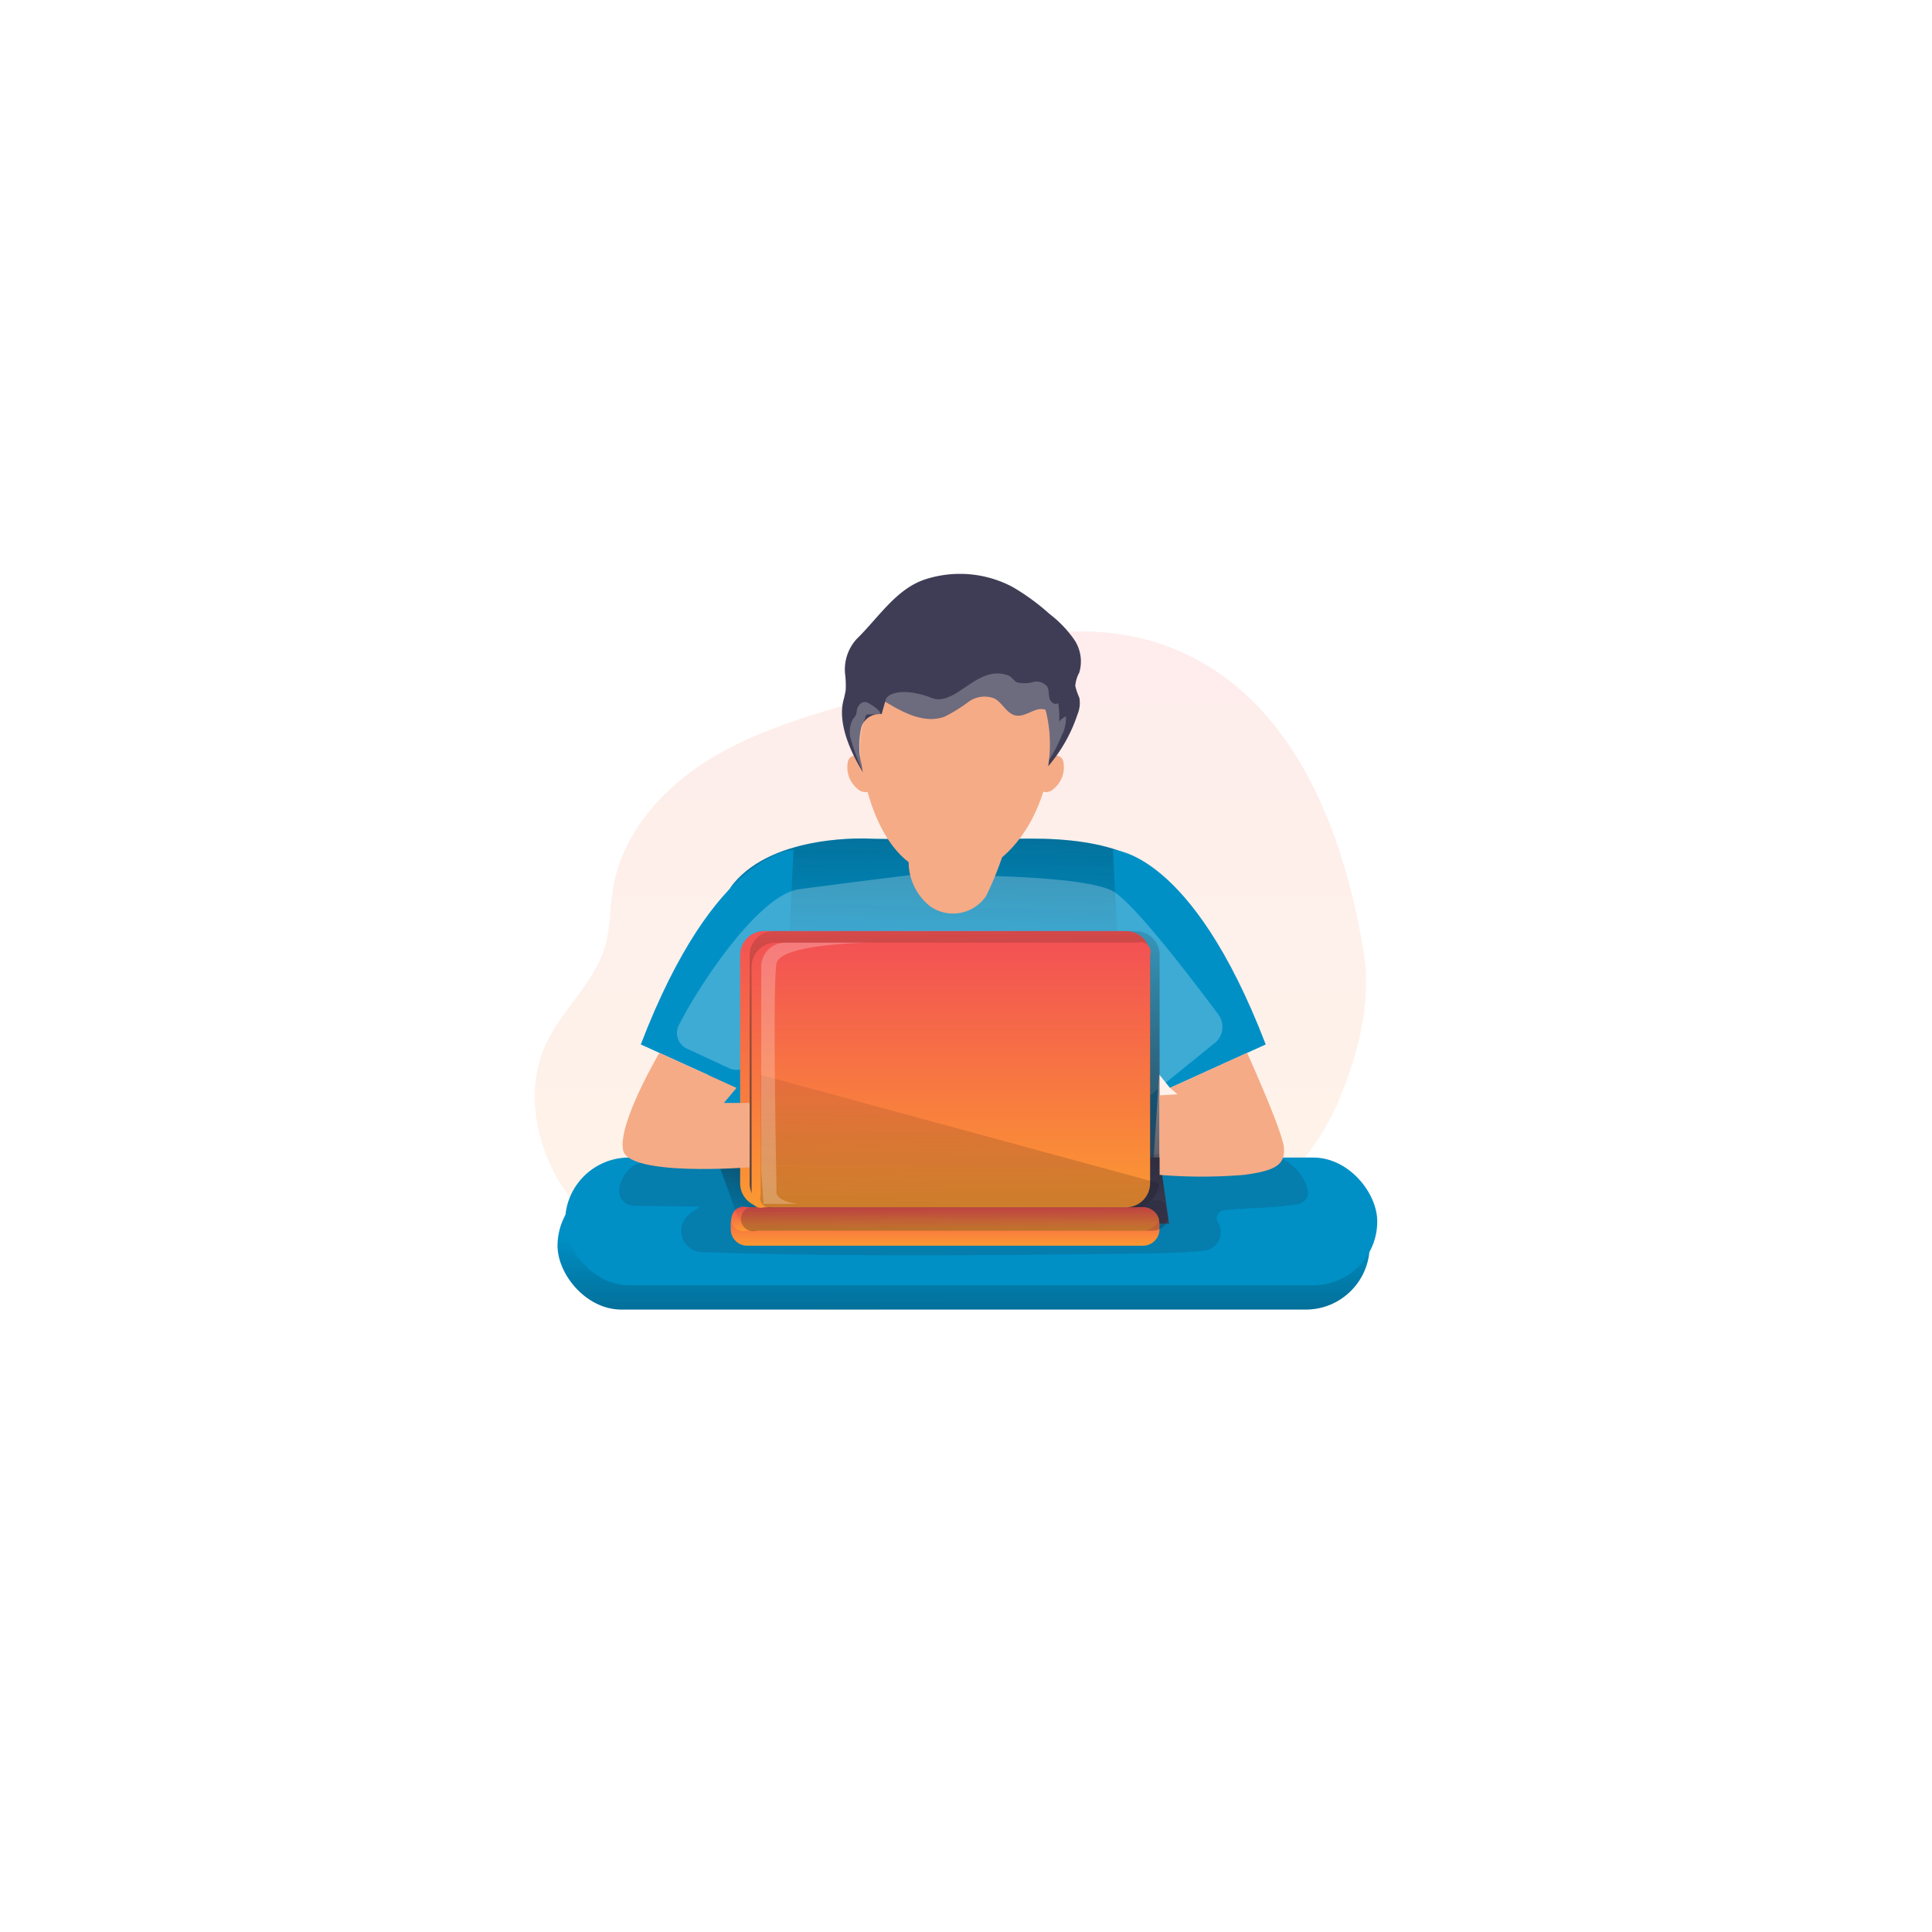 <svg xmlns="http://www.w3.org/2000/svg" xmlns:xlink="http://www.w3.org/1999/xlink" width="202" height="202" viewBox="0 0 202 202">
  <defs>
    <filter id="Ellipse_852" x="0" y="0" width="202" height="202" filterUnits="userSpaceOnUse">
      <feOffset dy="3" input="SourceAlpha"/>
      <feGaussianBlur stdDeviation="8" result="blur"/>
      <feFlood flood-opacity="0.11"/>
      <feComposite operator="in" in2="blur"/>
      <feComposite in="SourceGraphic"/>
    </filter>
    <linearGradient id="linear-gradient" x1="0.5" y1="-0.097" x2="0.5" y2="1.41" gradientUnits="objectBoundingBox">
      <stop offset="0" stop-color="#f24b57"/>
      <stop offset="1" stop-color="#ffb623"/>
    </linearGradient>
    <filter id="Path_31439" x="54.404" y="64.523" width="89.922" height="73.935" filterUnits="userSpaceOnUse">
      <feOffset dx="-1" input="SourceAlpha"/>
      <feGaussianBlur stdDeviation="0.5" result="blur-2"/>
      <feFlood flood-opacity="0.161"/>
      <feComposite operator="in" in2="blur-2"/>
      <feComposite in="SourceGraphic"/>
    </filter>
    <linearGradient id="linear-gradient-2" x1="0.5" y1="0.399" x2="0.503" y2="2.418" gradientUnits="objectBoundingBox">
      <stop offset="0.01" stop-opacity="0"/>
      <stop offset="0.26" stop-color="#0d0d12" stop-opacity="0.212"/>
      <stop offset="0.77" stop-color="#2f2e40" stop-opacity="0.749"/>
      <stop offset="0.99" stop-color="#3f3d56"/>
    </linearGradient>
    <linearGradient id="linear-gradient-3" x1="0.501" y1="0.351" x2="0.542" y2="-0.852" xlink:href="#linear-gradient-2"/>
    <linearGradient id="linear-gradient-4" x1="0" y1="0.5" x2="1" y2="0.5" xlink:href="#linear-gradient-2"/>
    <filter id="Path_31449" x="74.899" y="124.722" width="47.828" height="7.023" filterUnits="userSpaceOnUse">
      <feOffset dx="-1" input="SourceAlpha"/>
      <feGaussianBlur stdDeviation="0.5" result="blur-3"/>
      <feFlood flood-opacity="0.161"/>
      <feComposite operator="in" in2="blur-3"/>
      <feComposite in="SourceGraphic"/>
    </filter>
    <filter id="Path_31450" x="74.971" y="124.722" width="47.683" height="5.453" filterUnits="userSpaceOnUse">
      <feOffset dx="-1" input="SourceAlpha"/>
      <feGaussianBlur stdDeviation="0.5" result="blur-4"/>
      <feFlood flood-opacity="0.161"/>
      <feComposite operator="in" in2="blur-4"/>
      <feComposite in="SourceGraphic"/>
    </filter>
    <linearGradient id="linear-gradient-7" x1="0.5" y1="1.028" x2="0.501" y2="-1.385" xlink:href="#linear-gradient-2"/>
    <linearGradient id="linear-gradient-8" x1="0.814" y1="-0.998" x2="-0.408" y2="5.265" xlink:href="#linear-gradient-2"/>
    <filter id="Path_31453" x="75.877" y="95.854" width="45.864" height="31.868" filterUnits="userSpaceOnUse">
      <feOffset dx="-1" input="SourceAlpha"/>
      <feGaussianBlur stdDeviation="0.5" result="blur-5"/>
      <feFlood flood-opacity="0.161"/>
      <feComposite operator="in" in2="blur-5"/>
      <feComposite in="SourceGraphic"/>
    </filter>
    <linearGradient id="linear-gradient-10" x1="0.482" y1="-0.22" x2="0.516" y2="1.153" xlink:href="#linear-gradient-2"/>
    <filter id="Path_31455" x="77.08" y="97.057" width="44.662" height="30.661" filterUnits="userSpaceOnUse">
      <feOffset dx="-1" input="SourceAlpha"/>
      <feGaussianBlur stdDeviation="0.5" result="blur-6"/>
      <feFlood flood-opacity="0.161"/>
      <feComposite operator="in" in2="blur-6"/>
      <feComposite in="SourceGraphic"/>
    </filter>
    <linearGradient id="linear-gradient-12" x1="0.546" y1="-0.593" x2="0.243" y2="6.028" xlink:href="#linear-gradient-2"/>
  </defs>
  <g id="Group_28305" data-name="Group 28305" transform="translate(-686 -1350)">
    <g transform="matrix(1, 0, 0, 1, 686, 1350)" filter="url(#Ellipse_852)">
      <circle id="Ellipse_852-2" data-name="Ellipse 852" cx="77" cy="77" r="77" transform="translate(24 21)" fill="#fff"/>
    </g>
    <g id="Group_28300" data-name="Group 28300" transform="translate(742.904 1410)">
      <g transform="matrix(1, 0, 0, 1, -56.9, -60)" filter="url(#Path_31439)">
        <path id="Path_31439-2" data-name="Path 31439" d="M105.748,48.349c-4.786,2.817-10.2,4.338-15.532,5.9s-10.725,3.207-15.382,6.232-8.56,7.644-9.468,13.124c-.334,2.021-.258,4.113-.838,6.079-1.128,3.83-4.522,6.565-6.187,10.19-2.316,5.014-.941,11.14,2.23,15.663,4.157,5.922,11.023,9.527,18.1,11.05s14.409,1.16,21.615.5c8.053-.748,16.194-1.895,23.622-5.1s14.154-8.715,17.313-16.162c2.077-4.9,3.5-10.388,2.627-15.632C137.032,39.368,108.782,46.565,105.748,48.349Z" transform="translate(-0.28 19.3)" opacity="0.11" fill="url(#linear-gradient)"/>
      </g>
      <path id="Path_31440" data-name="Path 31440" d="M303.881,147.363a.827.827,0,0,0-.657.275,1.012,1.012,0,0,0-.186.473,2.929,2.929,0,0,0,1.047,2.751,1.233,1.233,0,0,0,.936.32.175.175,0,0,0,.1-.045.2.2,0,0,0,.037-.137,6.324,6.324,0,0,0-.3-2.653C304.621,147.771,304.6,147.372,303.881,147.363Z" transform="translate(-271.312 -128.366)" fill="#f5ab86"/>
      <path id="Path_31441" data-name="Path 31441" d="M463.079,147.363a.83.83,0,0,1,.659.275,1.032,1.032,0,0,1,.184.473,2.927,2.927,0,0,1-1.045,2.751,1.236,1.236,0,0,1-.937.32.179.179,0,0,1-.1-.045A.2.2,0,0,1,461.8,151a6.325,6.325,0,0,1,.3-2.653C462.339,147.77,462.357,147.372,463.079,147.363Z" transform="translate(-409.631 -128.366)" fill="#f5ab86"/>
      <rect id="Rectangle_8943" data-name="Rectangle 8943" width="84.911" height="13.348" rx="6.674" transform="translate(1.389 63.572)" fill="#0090c6"/>
      <rect id="Rectangle_8944" data-name="Rectangle 8944" width="84.911" height="13.348" rx="6.674" transform="translate(1.389 63.572)" fill="url(#linear-gradient-2)"/>
      <path id="Path_31442" data-name="Path 31442" d="M206.767,214.643s-9.926-.581-14.264,4.717-2.077,30.27-2.077,30.27l45.854,1.044,1.867-28.253c.184-5.959-6.967-7.805-14.509-7.781h-.394C209.967,214.775,206.767,214.643,206.767,214.643Z" transform="translate(-172.737 -186.957)" fill="#0090c6"/>
      <path id="Path_31443" data-name="Path 31443" d="M206.767,214.643s-9.926-.581-14.264,4.717-2.077,30.27-2.077,30.27l45.854,1.044,1.867-28.253c.184-5.959-6.967-7.805-14.509-7.781h-.394C209.967,214.775,206.767,214.643,206.767,214.643Z" transform="translate(-172.737 -186.957)" fill="url(#linear-gradient-3)"/>
      <path id="Path_31444" data-name="Path 31444" d="M151.451,223.93s-8.167,0-15.971,20.337l10.011,4.543,5.048-6.288Z" transform="translate(-125.387 -195.064)" fill="#0090c6"/>
      <path id="Path_31445" data-name="Path 31445" d="M518.48,223.93s8.167,0,15.971,20.337L524.44,248.81l-5.048-6.288Z" transform="translate(-459.017 -195.064)" fill="#0090c6"/>
      <path id="Path_31446" data-name="Path 31446" d="M165.9,262.48a1.8,1.8,0,0,1-.859-2.449c2.052-4.087,8.336-13.664,12.6-14.228,5.343-.71,11.434-1.454,11.434-1.454s18.508-.338,21.582,1.8c2.407,1.676,7.863,8.827,10.836,12.8a2.2,2.2,0,0,1-.611,3.094L213.538,268a1.822,1.822,0,0,0-.625.48l-4.931,5.893a1.8,1.8,0,0,1-1.476.644l-25.893-1.277A1.8,1.8,0,0,1,179,272.548l-3.068-8.515a1.8,1.8,0,0,0-3.281-.267h0a1.8,1.8,0,0,1-2.342.759Z" transform="translate(-150.973 -212.834)" fill="#fff" opacity="0.24"/>
      <rect id="Rectangle_8945" data-name="Rectangle 8945" width="84.911" height="13.348" rx="6.674" transform="translate(2.184 61.029)" fill="#0090c6"/>
      <path id="Path_31447" data-name="Path 31447" d="M118.728,474.54a2.006,2.006,0,0,0,1.062.217l6.688.1a6.514,6.514,0,0,0-1.252.886,2.212,2.212,0,0,0,1.4,3.858c15.14.516,30.292.336,45.436.157,2.364-.028,4.737-.057,7.09-.3a1.934,1.934,0,0,0,1.373-3.061h0a.855.855,0,0,1,.7-1.16c2.472-.287,5.027-.2,7.476-.615a1.427,1.427,0,0,0,1.244-.773,1.658,1.658,0,0,0-.05-1.063,5.032,5.032,0,0,0-3.152-3.166,11.77,11.77,0,0,0-4.241-.433l-55.978,1.125c-1.934.039-5.047-.645-6.86.182C118.53,471.009,117.114,473.53,118.728,474.54Z" transform="translate(-110.161 -408.691)" fill="#1d2741" opacity="0.18"/>
      <path id="Path_31448" data-name="Path 31448" d="M201.567,479.063l-2-5.558s-.82-.946,1.366-1.366,44.487,0,44.487,0l.985,6.92Z" transform="translate(-181.078 -411.114)" fill="url(#linear-gradient-4)"/>
      <g transform="matrix(1, 0, 0, 1, -56.9, -60)" filter="url(#Path_31449)">
        <path id="Path_31449-2" data-name="Path 31449" d="M261.007,515.456v.572a1.725,1.725,0,0,1-1.725,1.725H217.9a1.725,1.725,0,0,1-1.725-1.725v-.572a1.721,1.721,0,0,1,1.725-1.726h41.378a1.721,1.721,0,0,1,1.725,1.726Z" transform="translate(-138.78 -387.51)" fill="url(#linear-gradient)"/>
      </g>
      <g transform="matrix(1, 0, 0, 1, -56.9, -60)" filter="url(#Path_31450)">
        <path id="Path_31450-2" data-name="Path 31450" d="M261.424,514.957a1.727,1.727,0,0,1-1.653,1.226H218.393a1.281,1.281,0,1,1,0-2.453h41.378A1.727,1.727,0,0,1,261.424,514.957Z" transform="translate(-139.27 -387.51)" fill="url(#linear-gradient)"/>
      </g>
      <path id="Path_31451" data-name="Path 31451" d="M201.567,479.063l-2-5.558s-.82-.946,1.366-1.366,44.487,0,44.487,0l.985,6.92Z" transform="translate(-181.078 -411.114)" fill="url(#linear-gradient-7)"/>
      <path id="Path_31452" data-name="Path 31452" d="M261.424,510.236a1.727,1.727,0,0,1-1.653,1.226H218.393a1.281,1.281,0,1,1,0-2.453l42.124-.7C261.291,508.31,261.209,509.526,261.424,510.236Z" transform="translate(-196.173 -442.786)" fill="url(#linear-gradient-8)"/>
      <g transform="matrix(1, 0, 0, 1, -56.9, -60)" filter="url(#Path_31453)">
        <path id="Path_31453-2" data-name="Path 31453" d="M266.634,292.286v23.856a2.506,2.506,0,0,1-2.506,2.506H226.276a2.5,2.5,0,0,1-2.506-2.506V292.286a2.506,2.506,0,0,1,2.506-2.506h37.853a2.5,2.5,0,0,1,2.506,2.506Z" transform="translate(-145.39 -192.43)" fill="url(#linear-gradient)"/>
      </g>
      <path id="Path_31454" data-name="Path 31454" d="M266.634,292.286v23.856a2.506,2.506,0,0,1-2.506,2.506H226.276a2.5,2.5,0,0,1-2.506-2.506V292.286a2.506,2.506,0,0,1,2.506-2.506h37.853a2.5,2.5,0,0,1,2.506,2.506Z" transform="translate(-202.296 -252.426)" fill="url(#linear-gradient-10)"/>
      <g transform="matrix(1, 0, 0, 1, -56.9, -60)" filter="url(#Path_31455)">
        <path id="Path_31455-2" data-name="Path 31455" d="M274.762,300.413v23.857a2.5,2.5,0,0,1-1.085,2.062.121.121,0,0,1-.021.014,2.47,2.47,0,0,1-1.265.424H234.4a1.019,1.019,0,0,1-1.3-1.3V301.616a2.506,2.506,0,0,1,2.506-2.506h37.852a1.018,1.018,0,0,1,1.3,1.3Z" transform="translate(-153.52 -200.55)" fill="url(#linear-gradient)"/>
      </g>
      <path id="Path_31456" data-name="Path 31456" d="M124.578,388.54s-4.356,7.363-3.795,10.167,13.232,1.794,13.232,1.794v-6.73h-2.688l1.317-1.57Z" transform="translate(-112.542 -338.455)" fill="#f5ab86"/>
      <path id="Path_31457" data-name="Path 31457" d="M565.452,388.54s3.738,8.26,3.848,9.942-.745,2.372-4.186,2.813a53.809,53.809,0,0,1-8.814,0v-8.313l1.87-.112-.785-.673Z" transform="translate(-491.962 -338.455)" fill="#f5ab86"/>
      <path id="Path_31458" data-name="Path 31458" d="M352.753,230.312a5.89,5.89,0,0,0,2.284,4.641,4.169,4.169,0,0,0,5.825-1.12,35.4,35.4,0,0,0,1.663-4.042Z" transform="translate(-314.652 -200.169)" fill="#f5ab86"/>
      <path id="Path_31459" data-name="Path 31459" d="M311.637,49.136s.856,10.934,7.411,12.9,12.054-4.943,12.611-12.9-4.641-15.171-11.627-13.7S310.684,44.332,311.637,49.136Z" transform="translate(-278.661 -30.702)" fill="#f5ab86"/>
      <path id="Path_31460" data-name="Path 31460" d="M323.475,12.943a3.055,3.055,0,0,1-.186,1.732,16.112,16.112,0,0,1-3.07,5.438c.036-.219.067-.441.092-.661a14.381,14.381,0,0,0-.36-5.235c-.987-.429-2.031.773-3.094.587-.946-.161-1.381-1.289-2.217-1.765a2.83,2.83,0,0,0-2.76.336,16.13,16.13,0,0,1-2.471,1.537c-2.078.79-4.334-.4-6.234-1.56h0l-.367,1.3H302.7l-.226.009a1.968,1.968,0,0,0-1.794,1.369,8.5,8.5,0,0,0,.032,3.96c.015.116.1.645.138.758-1.289-2.111-2.613-5.027-2.062-7.433a11.4,11.4,0,0,0,.258-1.16,9.319,9.319,0,0,0-.058-1.651,4.734,4.734,0,0,1,1.195-3.688C302.447,4.611,304.3,1.6,307.3.59a11.748,11.748,0,0,1,9.193.773A23.385,23.385,0,0,1,320.377,4.2a12.046,12.046,0,0,1,2.532,2.628,4.07,4.07,0,0,1,.563,3.48,3.61,3.61,0,0,0-.422,1.4A6.865,6.865,0,0,0,323.475,12.943Z" transform="translate(-267.53 0.005)" fill="#3f3d56"/>
      <path id="Path_31461" data-name="Path 31461" d="M352.389,87.292a14.21,14.21,0,0,1-1.306,2.528,14.381,14.381,0,0,0-.36-5.235c-.987-.429-2.032.773-3.094.587-.946-.161-1.381-1.289-2.217-1.765a2.83,2.83,0,0,0-2.76.336,16.13,16.13,0,0,1-2.471,1.537c-2.062.785-4.3-.387-6.2-1.537-.094-.837,1.754-1.6,4.831-.409,2.524.982,4.769-3.589,8.018-2.342.37.143.567.575.937.721a3.224,3.224,0,0,0,1.625-.036,1.461,1.461,0,0,1,1.486.454c.222.358.143.821.244,1.231s.614.79.914.5a8.858,8.858,0,0,1,.1,1.954,1.793,1.793,0,0,1,.715-.549A3.947,3.947,0,0,1,352.389,87.292Z" transform="translate(-298.303 -70.363)" fill="#fff" opacity="0.24"/>
      <path id="Path_31462" data-name="Path 31462" d="M306.771,105.289a10.148,10.148,0,0,0-.356,6.037,28.23,28.23,0,0,1-1.225-3.335,2.753,2.753,0,0,1,.183-2.235,2.227,2.227,0,0,0,.313-.449,1.843,1.843,0,0,0,.081-.412c.071-.455.4-.944.86-.92a1.112,1.112,0,0,1,.516.2c.277.177,1.072.635,1.123,1.052Z" transform="translate(-273.095 -90.571)" fill="#fff" opacity="0.24"/>
      <path id="Path_31463" data-name="Path 31463" d="M274.4,417.748a3.232,3.232,0,0,1-1.085,2.062.115.115,0,0,1-.021.014,2.234,2.234,0,0,1-1.264.424H234.042a1.018,1.018,0,0,1-1.3-1.3V406.42Z" transform="translate(-210.11 -354.03)" fill="url(#linear-gradient-12)"/>
      <path id="Path_31464" data-name="Path 31464" d="M237,326.423h-3.609l-.238-3.448V301.616a2.506,2.506,0,0,1,2.506-2.506h9.195s-9.657.034-10.1,2.177,0,23.667,0,23.667S234.3,326.088,237,326.423Z" transform="translate(-210.467 -260.553)" fill="#fff" opacity="0.24"/>
    </g>
  </g>
</svg>
